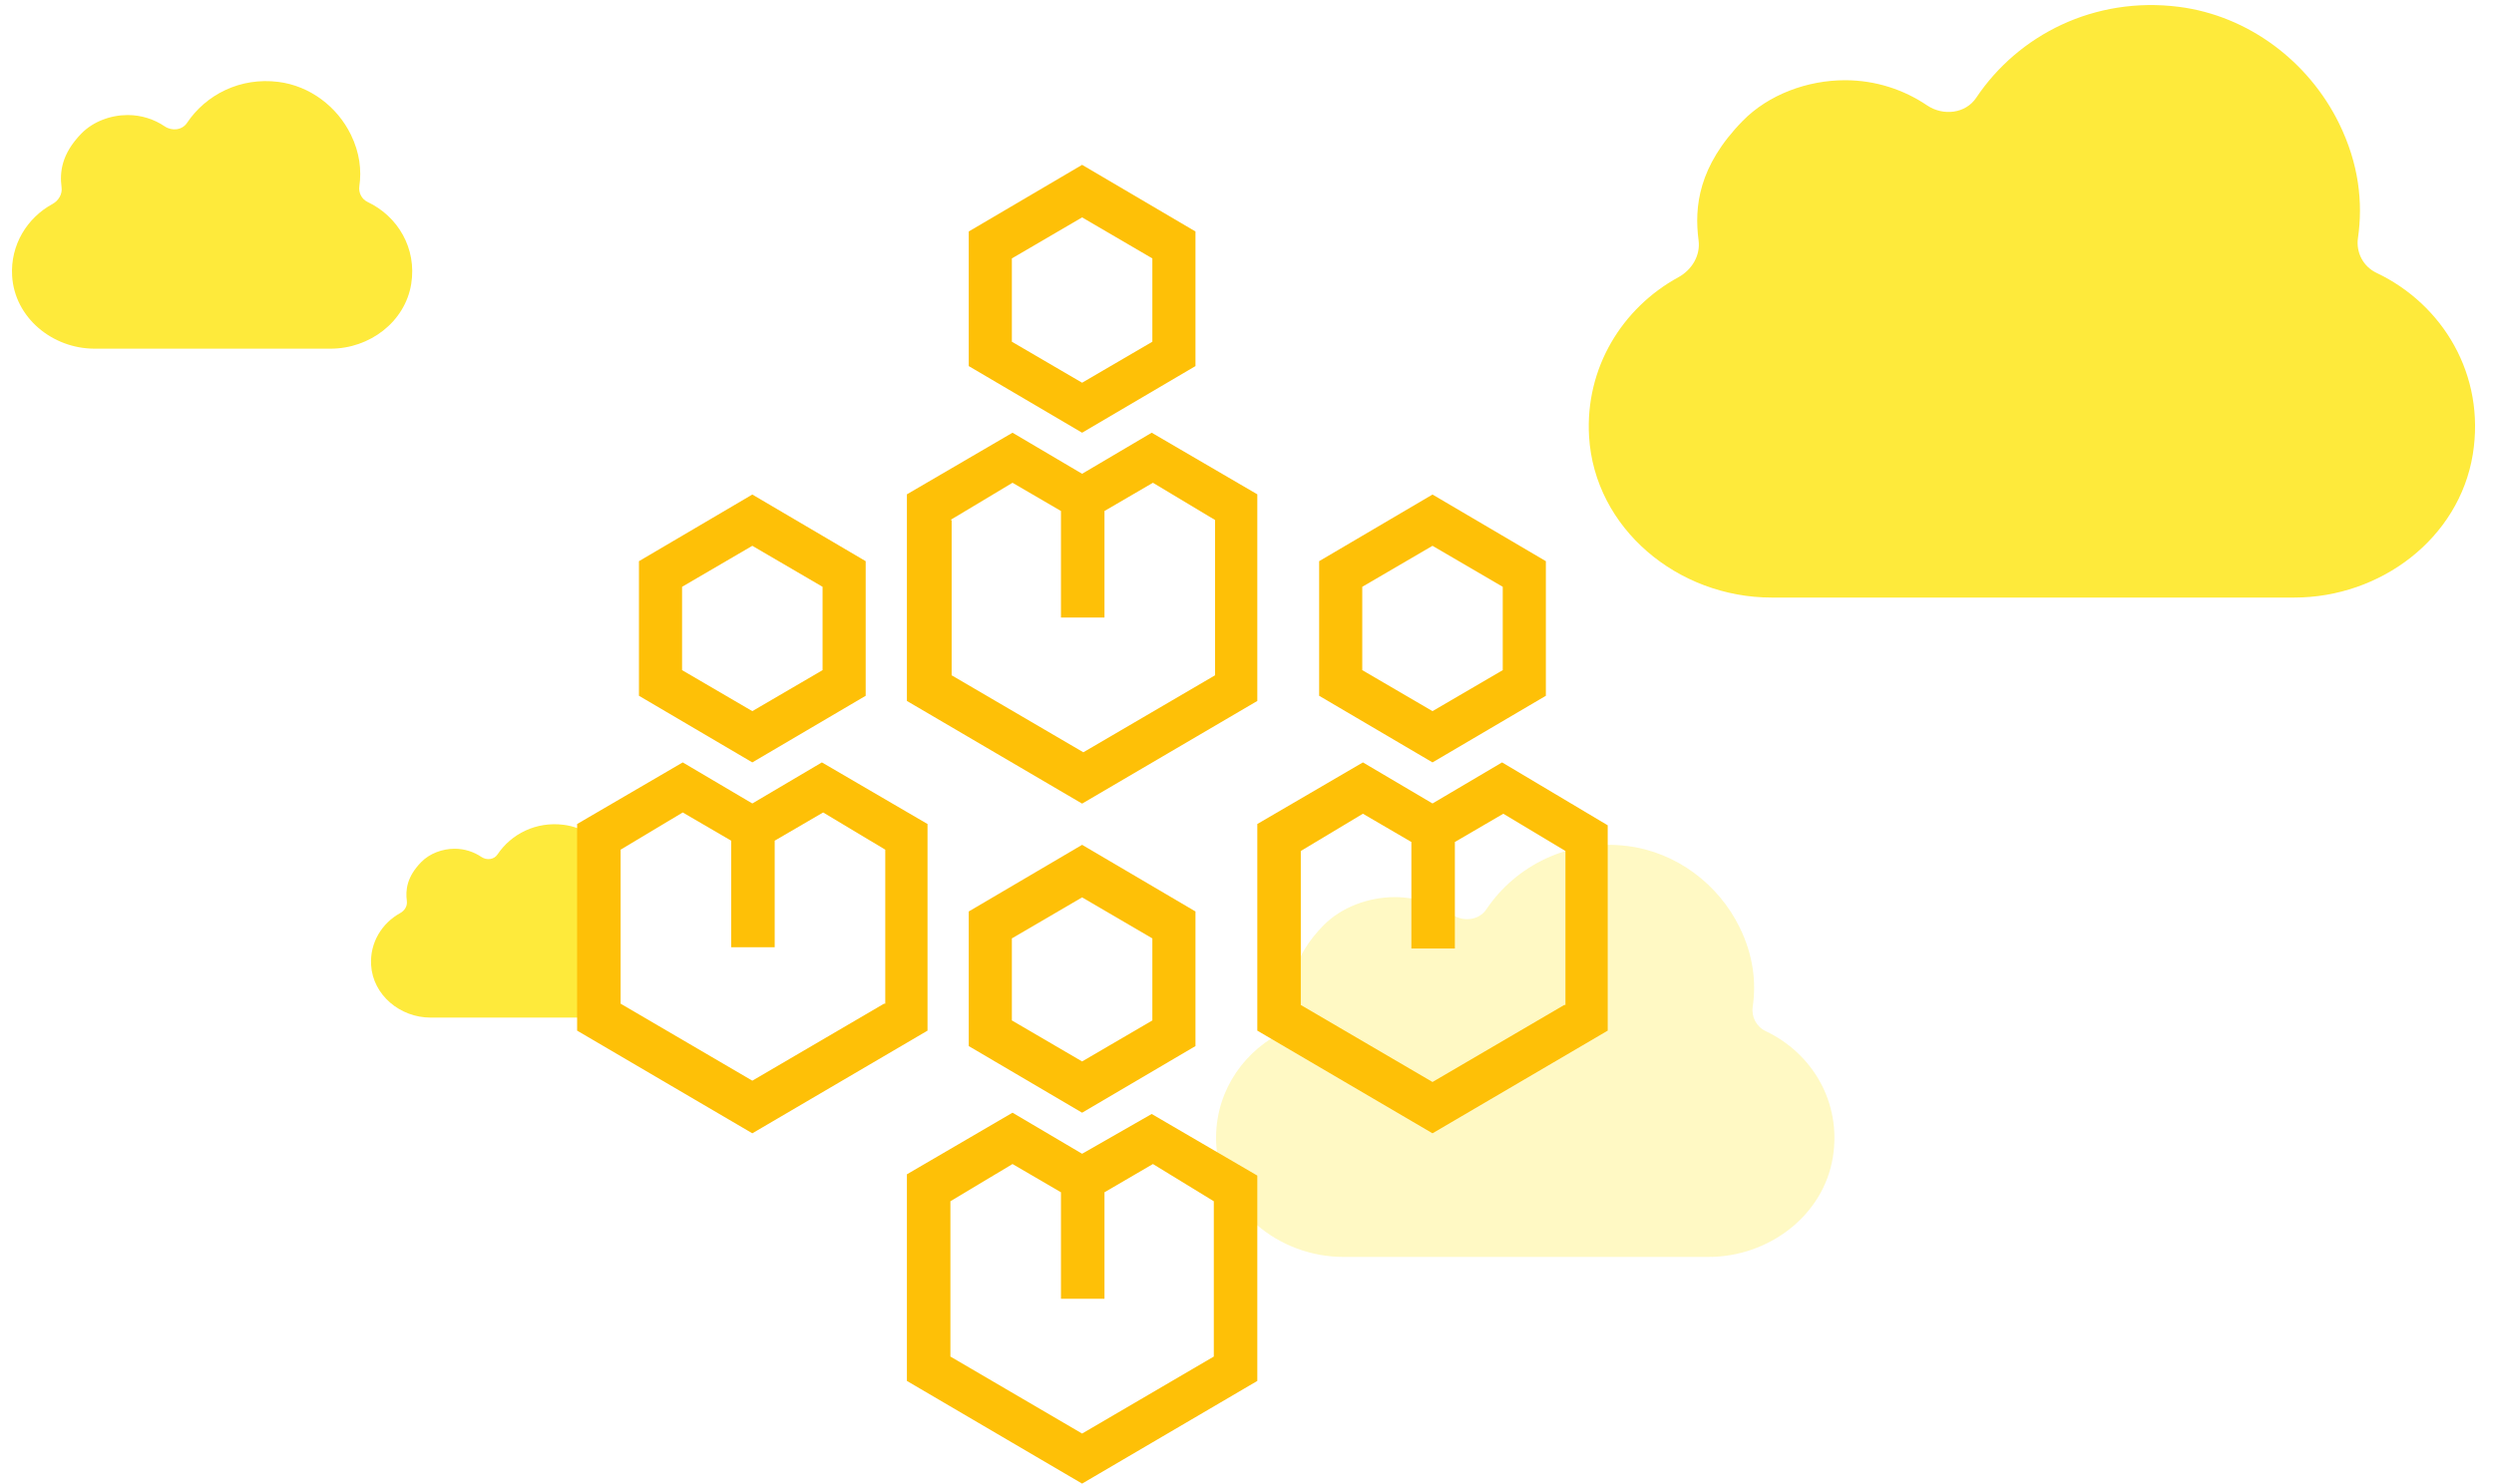 <?xml version="1.0" encoding="UTF-8"?>
<svg width="121px" height="72px" viewBox="0 0 121 72" version="1.1" xmlns="http://www.w3.org/2000/svg" xmlns:xlink="http://www.w3.org/1999/xlink">
    <!-- Generator: Sketch 47 (45396) - http://www.bohemiancoding.com/sketch -->
    <title>Org</title>
    <desc>Created with Sketch.</desc>
    <defs></defs>
    <g id="UI" stroke="none" stroke-width="1" fill="none" fill-rule="evenodd">
        <g id="3.1.3---Organizations-Register-Assets--" transform="translate(-363, -205)">
            <g id="Row-1" transform="translate(268, 164)">
                <g id="Organization" transform="translate(0, 14)">
                    <g id="Active-projects">
                        <g id="Project-1">
                            <g id="Base">
                                <g id="Item-1" transform="translate(80, 27)">
                                    <g id="Org" transform="translate(15, 0)">
                                        <g id="Illustration---Upload" fill="#FEEA3B">
                                            <g id="Cloud">
                                                <path d="M28.6,49.385 L20.895,49.385 C19.41,49.385 18.091,48.29 18.005,46.833 C17.94,45.747 18.53,44.798 19.419,44.311 C19.634,44.194 19.77,43.967 19.739,43.728 C19.669,43.198 19.736,42.553 20.435,41.838 C20.845,41.417 21.464,41.19 22.057,41.19 C22.542,41.191 22.988,41.339 23.358,41.589 C23.612,41.76 23.967,41.721 24.136,41.468 C24.802,40.472 26.008,39.858 27.345,40.028 C27.581,40.058 27.809,40.115 28.028,40.195 L28.028,49.385 L28.6,49.385 Z"></path>
                                                <path d="M114.4,11.551 C114.648,9.825 114.446,7.959 113.487,5.997 C112.011,2.984 109.088,0.764 105.714,0.332 C101.615,-0.19 97.921,1.693 95.88,4.743 C95.362,5.518 94.275,5.639 93.497,5.115 C92.362,4.348 90.996,3.894 89.513,3.893 C87.693,3.893 85.799,4.586 84.54,5.876 C82.399,8.068 82.196,10.044 82.409,11.666 C82.505,12.4 82.087,13.094 81.43,13.454 C78.704,14.944 76.899,17.853 77.096,21.181 C77.36,25.645 81.402,29 85.952,29 L111.31,29 C115.505,29 119.305,26.128 119.97,22.057 C120.598,18.193 118.51,14.767 115.301,13.243 C114.653,12.935 114.299,12.252 114.4,11.551 Z"></path>
                                                <path d="M17.434,9.041 C17.546,8.262 17.455,7.419 17.022,6.533 C16.356,5.172 15.036,4.17 13.512,3.975 C11.661,3.739 9.992,4.589 9.071,5.967 C8.837,6.317 8.346,6.371 7.995,6.135 C7.482,5.788 6.865,5.584 6.195,5.583 C5.374,5.583 4.518,5.896 3.95,6.479 C2.983,7.468 2.891,8.361 2.987,9.093 C3.031,9.424 2.842,9.738 2.545,9.901 C1.314,10.573 0.499,11.887 0.588,13.39 C0.707,15.406 2.533,16.921 4.588,16.921 L16.039,16.921 C17.933,16.921 19.65,15.624 19.95,13.785 C20.233,12.041 19.29,10.493 17.841,9.805 C17.549,9.666 17.389,9.358 17.434,9.041 Z"></path>
                                                <path d="M85.036,48.863 C85.209,47.663 85.068,46.365 84.399,45 C83.37,42.905 81.33,41.361 78.976,41.06 C76.117,40.697 73.539,42.007 72.115,44.128 C71.754,44.667 70.996,44.751 70.453,44.387 C69.661,43.853 68.708,43.538 67.673,43.537 C66.404,43.537 65.082,44.019 64.204,44.916 C62.71,46.441 62.568,47.816 62.717,48.944 C62.784,49.454 62.492,49.937 62.034,50.187 C60.132,51.223 58.872,53.247 59.01,55.562 C59.194,58.667 62.015,61 65.189,61 L82.88,61 C85.807,61 88.459,59.002 88.922,56.171 C89.361,53.483 87.904,51.1 85.665,50.041 C85.213,49.826 84.966,49.351 85.036,48.863 Z" opacity="0.3"></path>
                                            </g>
                                        </g>
                                        <g id="noun_748326_828A96" transform="translate(28, 8)" fill-rule="nonzero" fill="#FEC007">
                                            <path d="M47,25.766 L47,19.234 L41.5,16 L36,19.234 L36,25.766 L41.5,29 L47,25.766 Z M38.092,20.478 L41.5,18.488 L44.908,20.478 L44.908,24.522 L41.5,26.512 L38.092,24.522 L38.092,20.478 Z" id="Shape"></path>
                                            <path d="M44.876,29 L41.5,30.993 L38.124,29 L33,31.99 L33,42.017 L41.5,47 L50,42.017 L50,32.052 L44.876,29 Z M47.89,40.772 L41.5,44.509 L35.11,40.772 L35.11,33.298 L38.124,31.491 L40.475,32.862 L40.475,38.031 L42.585,38.031 L42.585,32.862 L44.936,31.491 L47.95,33.298 L47.95,40.772 L47.89,40.772 Z" id="Shape"></path>
                                            <path d="M19,36.234 L19,42.766 L24.5,46 L30,42.766 L30,36.234 L24.5,33 L19,36.234 Z M27.908,41.522 L24.5,43.512 L21.092,41.522 L21.092,37.541 L24.5,35.55 L27.908,37.541 L27.908,41.522 Z" id="Shape"></path>
                                            <path d="M24.5,47.993 L21.124,46 L16,48.99 L16,59.017 L24.5,64 L33,59.017 L33,49.052 L27.876,46.062 L24.5,47.993 Z M30.89,50.298 L30.89,57.834 L24.5,61.571 L18.11,57.834 L18.11,50.298 L21.124,48.491 L23.475,49.862 L23.475,55.031 L25.585,55.031 L25.585,49.862 L27.936,48.491 L30.89,50.298 Z" id="Shape"></path>
                                            <path d="M14,25.766 L14,19.234 L8.5,16 L3,19.234 L3,25.766 L8.5,29 L14,25.766 Z M5.092,20.478 L8.5,18.488 L11.908,20.478 L11.908,24.522 L8.5,26.512 L5.092,24.522 L5.092,20.478 L5.092,20.478 Z" id="Shape"></path>
                                            <path d="M17,31.99 L11.876,29 L8.5,30.993 L5.124,29 L0,31.99 L0,42.017 L8.5,47 L17,42.017 L17,31.99 Z M14.89,40.709 L8.5,44.446 L2.11,40.709 L2.11,33.235 L5.124,31.429 L7.475,32.799 L7.475,37.969 L9.585,37.969 L9.585,32.799 L11.936,31.429 L14.95,33.235 L14.95,40.709 L14.89,40.709 Z" id="Shape"></path>
                                            <path d="M30,9.766 L30,3.234 L24.5,0 L19,3.234 L19,9.766 L24.5,13 L30,9.766 Z M21.092,4.541 L24.5,2.55 L27.908,4.541 L27.908,8.584 L24.5,10.574 L21.092,8.584 L21.092,4.541 L21.092,4.541 Z" id="Shape"></path>
                                            <path d="M33,26.017 L33,15.99 L27.876,13 L24.5,14.993 L21.124,13 L16,15.99 L16,26.017 L24.5,31 L33,26.017 Z M18.11,17.235 L21.124,15.429 L23.475,16.799 L23.475,21.969 L25.585,21.969 L25.585,16.799 L27.936,15.429 L30.95,17.235 L30.95,24.772 L24.56,28.509 L18.17,24.772 L18.17,17.235 L18.11,17.235 Z" id="Shape"></path>
                                        </g>
                                    </g>
                                </g>
                            </g>
                        </g>
                    </g>
                </g>
            </g>
        </g>
    </g>
</svg>